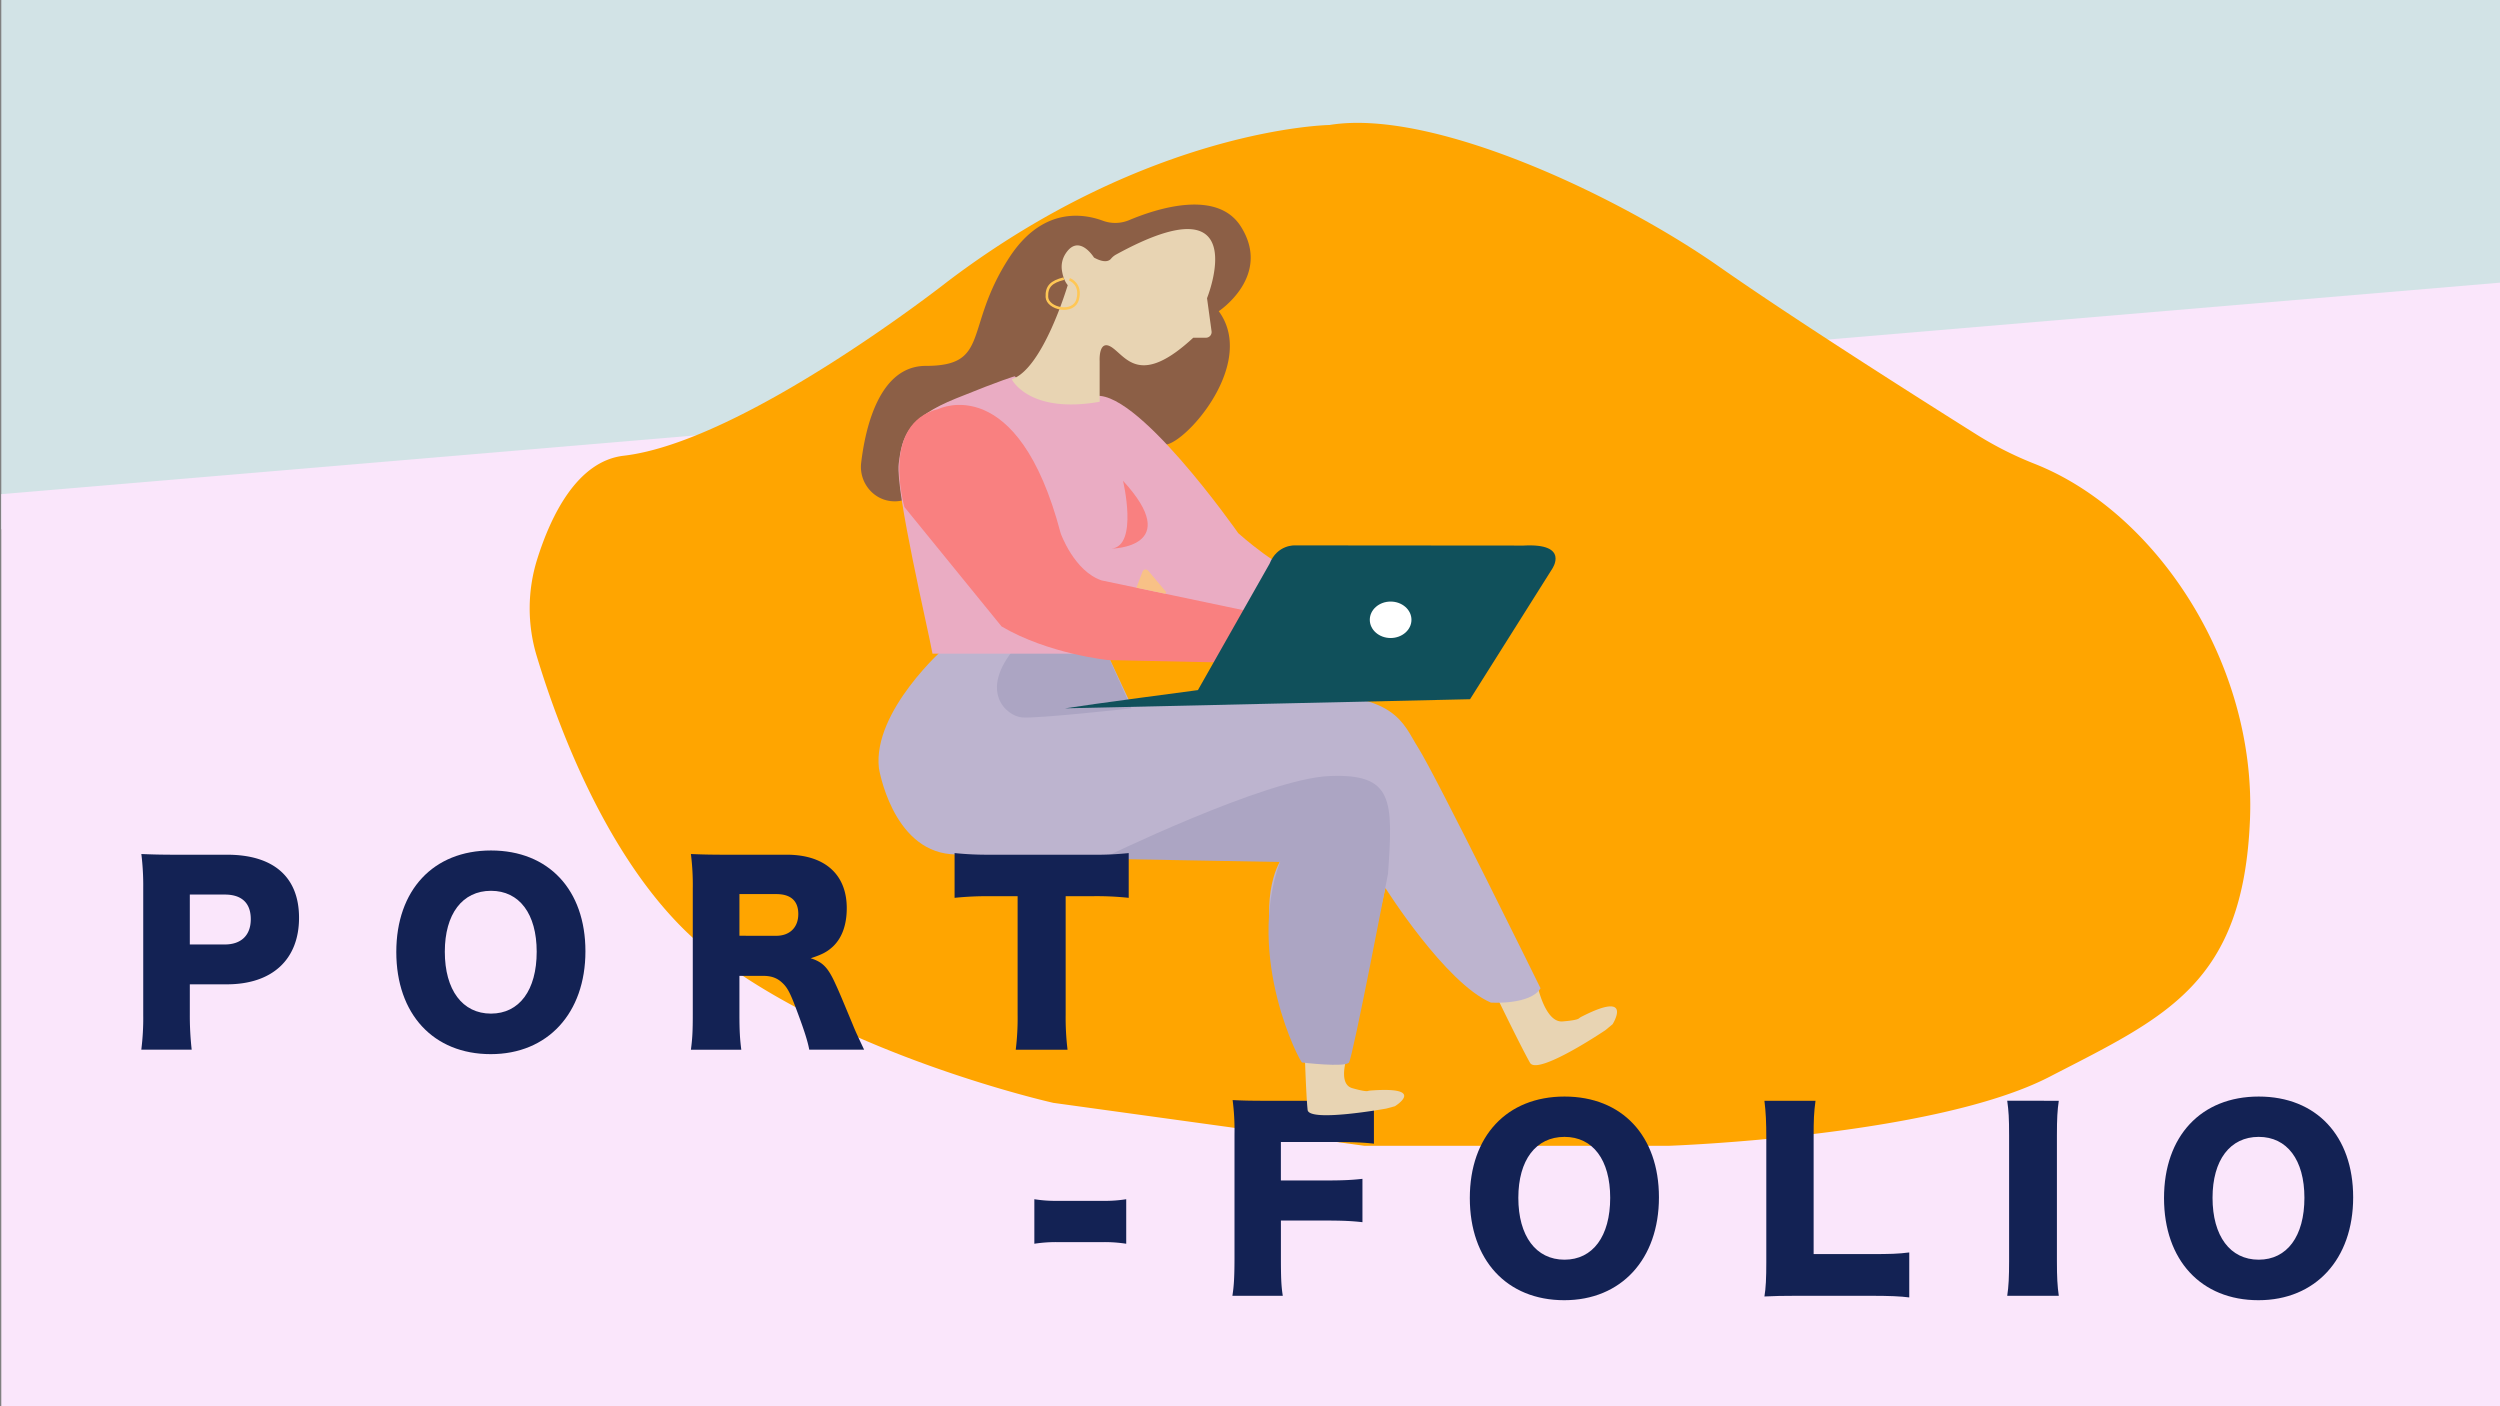 <svg id="Lag_1" data-name="Lag 1" xmlns="http://www.w3.org/2000/svg" width="1920" height="1080" viewBox="0 0 1920 1080"><rect x="0" y="0" width="1920" height="1080" fill="#808080" stroke="none"/><defs><style>.cls-1{fill:#d2e3e6;}.cls-2{fill:#fae6fb;}.cls-3{fill:orange;}.cls-4{fill:#8c5f46;}.cls-5{fill:#e8d4b3;}.cls-6{fill:#132254;}.cls-7{fill:#bdb4cf;}.cls-8{fill:#aca5c3;}.cls-9{fill:#eaacc3;}.cls-10{fill:#f98080;}.cls-11{fill:#10505b;}.cls-12{fill:#fff;}.cls-13{fill:#f8c186;}.cls-14{fill:none;stroke:#ffc755;stroke-miterlimit:10;stroke-width:2px;}</style></defs><polygon class="cls-1" points="1 -3 1 406.5 1921 219.32 1921 -3 1 -3"/><polygon class="cls-2" points="1 379.5 1 1103 1921 1106 1921 217 1 379.5"/><path class="cls-3" d="M1021,96S884,98,728,216c0,0-156.43,123.2-249,134-35.89,4.19-56,46.3-66.43,79.47a126.52,126.52,0,0,0-.33,74.49C429.38,560.69,471.36,674.19,546,732c102,79,263,115,263,115l239,33h233.08S1485,873,1574,827s149-71,154-198c4.69-119.06-71.48-235.49-165.07-272.65a269.76,269.76,0,0,1-44.26-22.21c-45.18-28.39-140.35-88.74-198.43-129.39C1242,150,1100,83,1021,96Z"/><path class="cls-4" d="M839,310.44S886,322,891,339s78-55,45-100c0,0,41-27,17-65-18.28-28.95-64.75-13.79-85.84-4.93a27.59,27.59,0,0,1-20.24.42C831.5,163.81,800.27,159,775,198c-35,54-14,83-64,83-35.65,0-46.39,47.27-49.62,74.41-1.83,15.39,9.85,29.4,25.35,29.61a23.28,23.28,0,0,0,7.27-1s-4-36,3-51,37-32,80-34Z"/><path class="cls-5" d="M1150.74,768.1s17.14,35.4,24.29,48.1c5.73,10.19,57.88-25,57.88-25l5.56-4.59s16.65-26.46-23.74-5.84a9.23,9.23,0,0,0-2.1,1.36c-.59.53-3,1.57-12.6,2.33-13.94,1.11-19.85-30-19.85-30Z"/><path class="cls-6" d="M794.38,921a103.27,103.27,0,0,0,17.46,1.26h35.64A103.27,103.27,0,0,0,864.94,921v34.2a107.67,107.67,0,0,0-17.46-1.26H811.84a107.67,107.67,0,0,0-17.46,1.26Z"/><path class="cls-6" d="M983.74,963.83c0,16.92.18,23.4,1.44,31.32h-38.7c1.26-7.92,1.62-15.12,1.62-30.77V871.14a181,181,0,0,0-1.44-26.28c7.38.36,12.42.54,26.28.54h52c15.84,0,21.78-.18,30.24-1.26v34.2c-7.92-.9-14.94-1.26-30.06-1.26h-41.4V906.6h33.84c14,0,20.88-.36,28.8-1.26v33.3c-7.92-.9-15.12-1.26-28.8-1.26H983.74Z"/><path class="cls-6" d="M1274.07,919.56c0,47.52-29,79-72.71,79-44.1,0-72.54-30.78-72.54-78.47,0-47.52,28.44-77.94,72.72-77.94S1274.07,872.4,1274.07,919.56Zm-37.44.36c0-29.16-13.32-46.8-35.09-46.8-22,0-35.46,17.82-35.46,46.8,0,29.34,13.5,47.52,35.46,47.52C1223.31,967.44,1236.63,949.44,1236.63,919.92Z"/><path class="cls-6" d="M1381.71,995.15c-12.42,0-19.79.18-26.63.54,1.08-6.3,1.44-14.22,1.44-26.27v-95c0-12.6-.36-20.34-1.44-29h39.23c-1.26,9.36-1.44,14.4-1.44,28.44v89.28h43.56c15.3,0,21.42-.18,29.88-1.26v34.55c-6.66-.9-15.48-1.26-29.88-1.26Z"/><path class="cls-6" d="M1581.15,845.4c-1.08,7.38-1.44,13.5-1.44,26.64v96.47c0,12.42.36,19.08,1.44,26.64h-39.6c1.08-7,1.44-14.58,1.44-26.64V872c0-13.5-.36-18.72-1.44-26.64Z"/><path class="cls-6" d="M1807.23,919.56c0,47.52-29,79-72.72,79-44.1,0-72.54-30.78-72.54-78.47,0-47.52,28.44-77.94,72.72-77.94S1807.23,872.4,1807.23,919.56Zm-37.44.36c0-29.16-13.32-46.8-35.1-46.8-22,0-35.46,17.82-35.46,46.8,0,29.34,13.5,47.52,35.46,47.52C1756.47,967.44,1769.79,949.44,1769.79,919.92Z"/><path class="cls-7" d="M726,497s-56,49-51,93c0,0,10,62,55,66s254,4,254,4-18,25-4,79,21,74,21,74h33l30-131s46,73,81,88c0,0,30.29,2,38.14-11,0,0-80.14-163-94.14-185-11.72-18.42-16.06-42-92.11-41.07-1.28,0-2.57,0-3.89.07-80,2-104,5-124,9l-21-45Z"/><path class="cls-5" d="M1002,807.3s1,33,2.25,45.1c1,9.75,60.35-1,60.35-1l6.66-1.8s25-15.28-18.43-12.09a10.49,10.49,0,0,0-2.36.39c-.73.23-3.24.27-11.91-2.19-12.6-3.57-2.49-28.71-2.49-28.71Z"/><path class="cls-8" d="M846,659.54S972,598,1021,596s49,18,45,75c0,0-27,141-30,145s-36,0-36,0c-1.56,0-43.53-80.22-17-154Z"/><path class="cls-8" d="M780,497h68l21,47s-72,8-84,7S751,531,780,497Z"/><path class="cls-9" d="M716.15,502c-3.6-20-28.44-124.64-25.94-145.82s7-35.18,44-50.18,45.08-17,45.08-17,28,26.39,59.52,15.69S951,409.5,951,409.5s33.88,30.5,51,31.5v27.92L852.31,493l0,9Z"/><path class="cls-10" d="M721,314s60.77-29.54,93.6,95.58c0,0,10.34,29.11,31.47,36.18l24.53,5.15L1023.36,483l-4.61,27.54-167.69-3.61s-45.87-4.62-81.87-25.84l-74.56-91.65S675.54,325,721,314Z"/><path class="cls-10" d="M862.46,369.21s12,50.05-8.86,52.14C853.6,421.35,909.82,420.75,862.46,369.21Z"/><path class="cls-5" d="M777,291.25s13.07,26.9,67.53,17.3V277.33s-1.09-18,9.81-10.26,21.78,29.68,62.08-7.7h9.75a4.35,4.35,0,0,0,4.31-4.94L927,229s37.26-92.34-70-33.42a13,13,0,0,0-3.73,3.11c-1.38,1.68-4.87,3.64-13.07-.87,0,0-11.58-18.87-21.85-3a18.57,18.57,0,0,0-2.79,12.88c.54,3.62,1.76,8,4.46,11.3C820,219,801,283.56,777,291.25Z"/><path class="cls-6" d="M108.52,806.17A193,193,0,0,0,110,779.53V682.16a201.24,201.24,0,0,0-1.44-26.28c8.46.36,14.94.54,26.46.54H174.4c35.64,0,55.26,17.1,55.26,48.42,0,32-20.52,51.12-55.44,51.12H145.78v23a233.71,233.71,0,0,0,1.44,27.18Zm64.08-80.81c12.6,0,20-7,20-19.44s-7-18.9-20-18.9H145.78v38.34Z"/><path class="cls-6" d="M449.61,730.58c0,47.51-29,79-72.71,79-44.1,0-72.54-30.78-72.54-78.47,0-47.52,28.44-77.94,72.72-77.94S449.61,683.42,449.61,730.58Zm-37.43.36c0-29.16-13.32-46.8-35.1-46.8-22,0-35.46,17.82-35.46,46.8,0,29.33,13.5,47.51,35.46,47.51C398.86,778.45,412.18,760.45,412.18,730.94Z"/><path class="cls-6" d="M621.51,806.17c-1.08-5.76-3.24-13.14-8.82-28.08-5.76-15.66-7.92-19.8-12.42-23.76-3.77-3.41-8.27-4.86-14-4.86H567.88V779c0,12.24.36,18.9,1.44,27.18h-38.7c1.08-8.28,1.44-13.68,1.44-27V682.34a191.89,191.89,0,0,0-1.44-26.46c7.92.36,14.58.54,26.82.54h46.79c29.16,0,46.08,15.12,46.08,41,0,12.78-3.6,22.86-10.62,29.52-4.5,4.14-8.28,6.12-17.1,9,9.18,2.88,13.32,7,19.08,19.79,2.7,5.76,5.22,11.88,13.32,31.32,2,5,4.14,9.54,8.64,19.08ZM596,718.7c10.61,0,17.09-6.48,17.09-16.74,0-10.08-5.76-15.3-16.92-15.3H567.88v32Z"/><path class="cls-6" d="M818.43,779a204.81,204.81,0,0,0,1.44,27.18H780.09A199.65,199.65,0,0,0,781.53,779V688.28H760.29a243.53,243.53,0,0,0-27.17,1.26V655.16a246.64,246.64,0,0,0,26.81,1.26h78.84a238.08,238.08,0,0,0,28.08-1.26v34.38a232.11,232.11,0,0,0-28.08-1.26H818.43Z"/><path class="cls-11" d="M1129,537l63-100s14-20-22-18l-175.44-.14S981,418,975,433l-55,97s-83.43,11-102,14Z"/><ellipse class="cls-12" cx="1068" cy="476" rx="16" ry="14"/><path class="cls-13" d="M877.46,439l-4.7,12.33,21.7,4.55a.92.92,0,0,0,.9-1.5l-13.57-16.11A2.55,2.55,0,0,0,877.46,439Z"/><path class="cls-14" d="M821.37,214.5s9.46,3.41,6.3,15.34-23.26,7.25-23.65-1.7c-.35-8,3.24-11.75,13-14.14"/></svg>